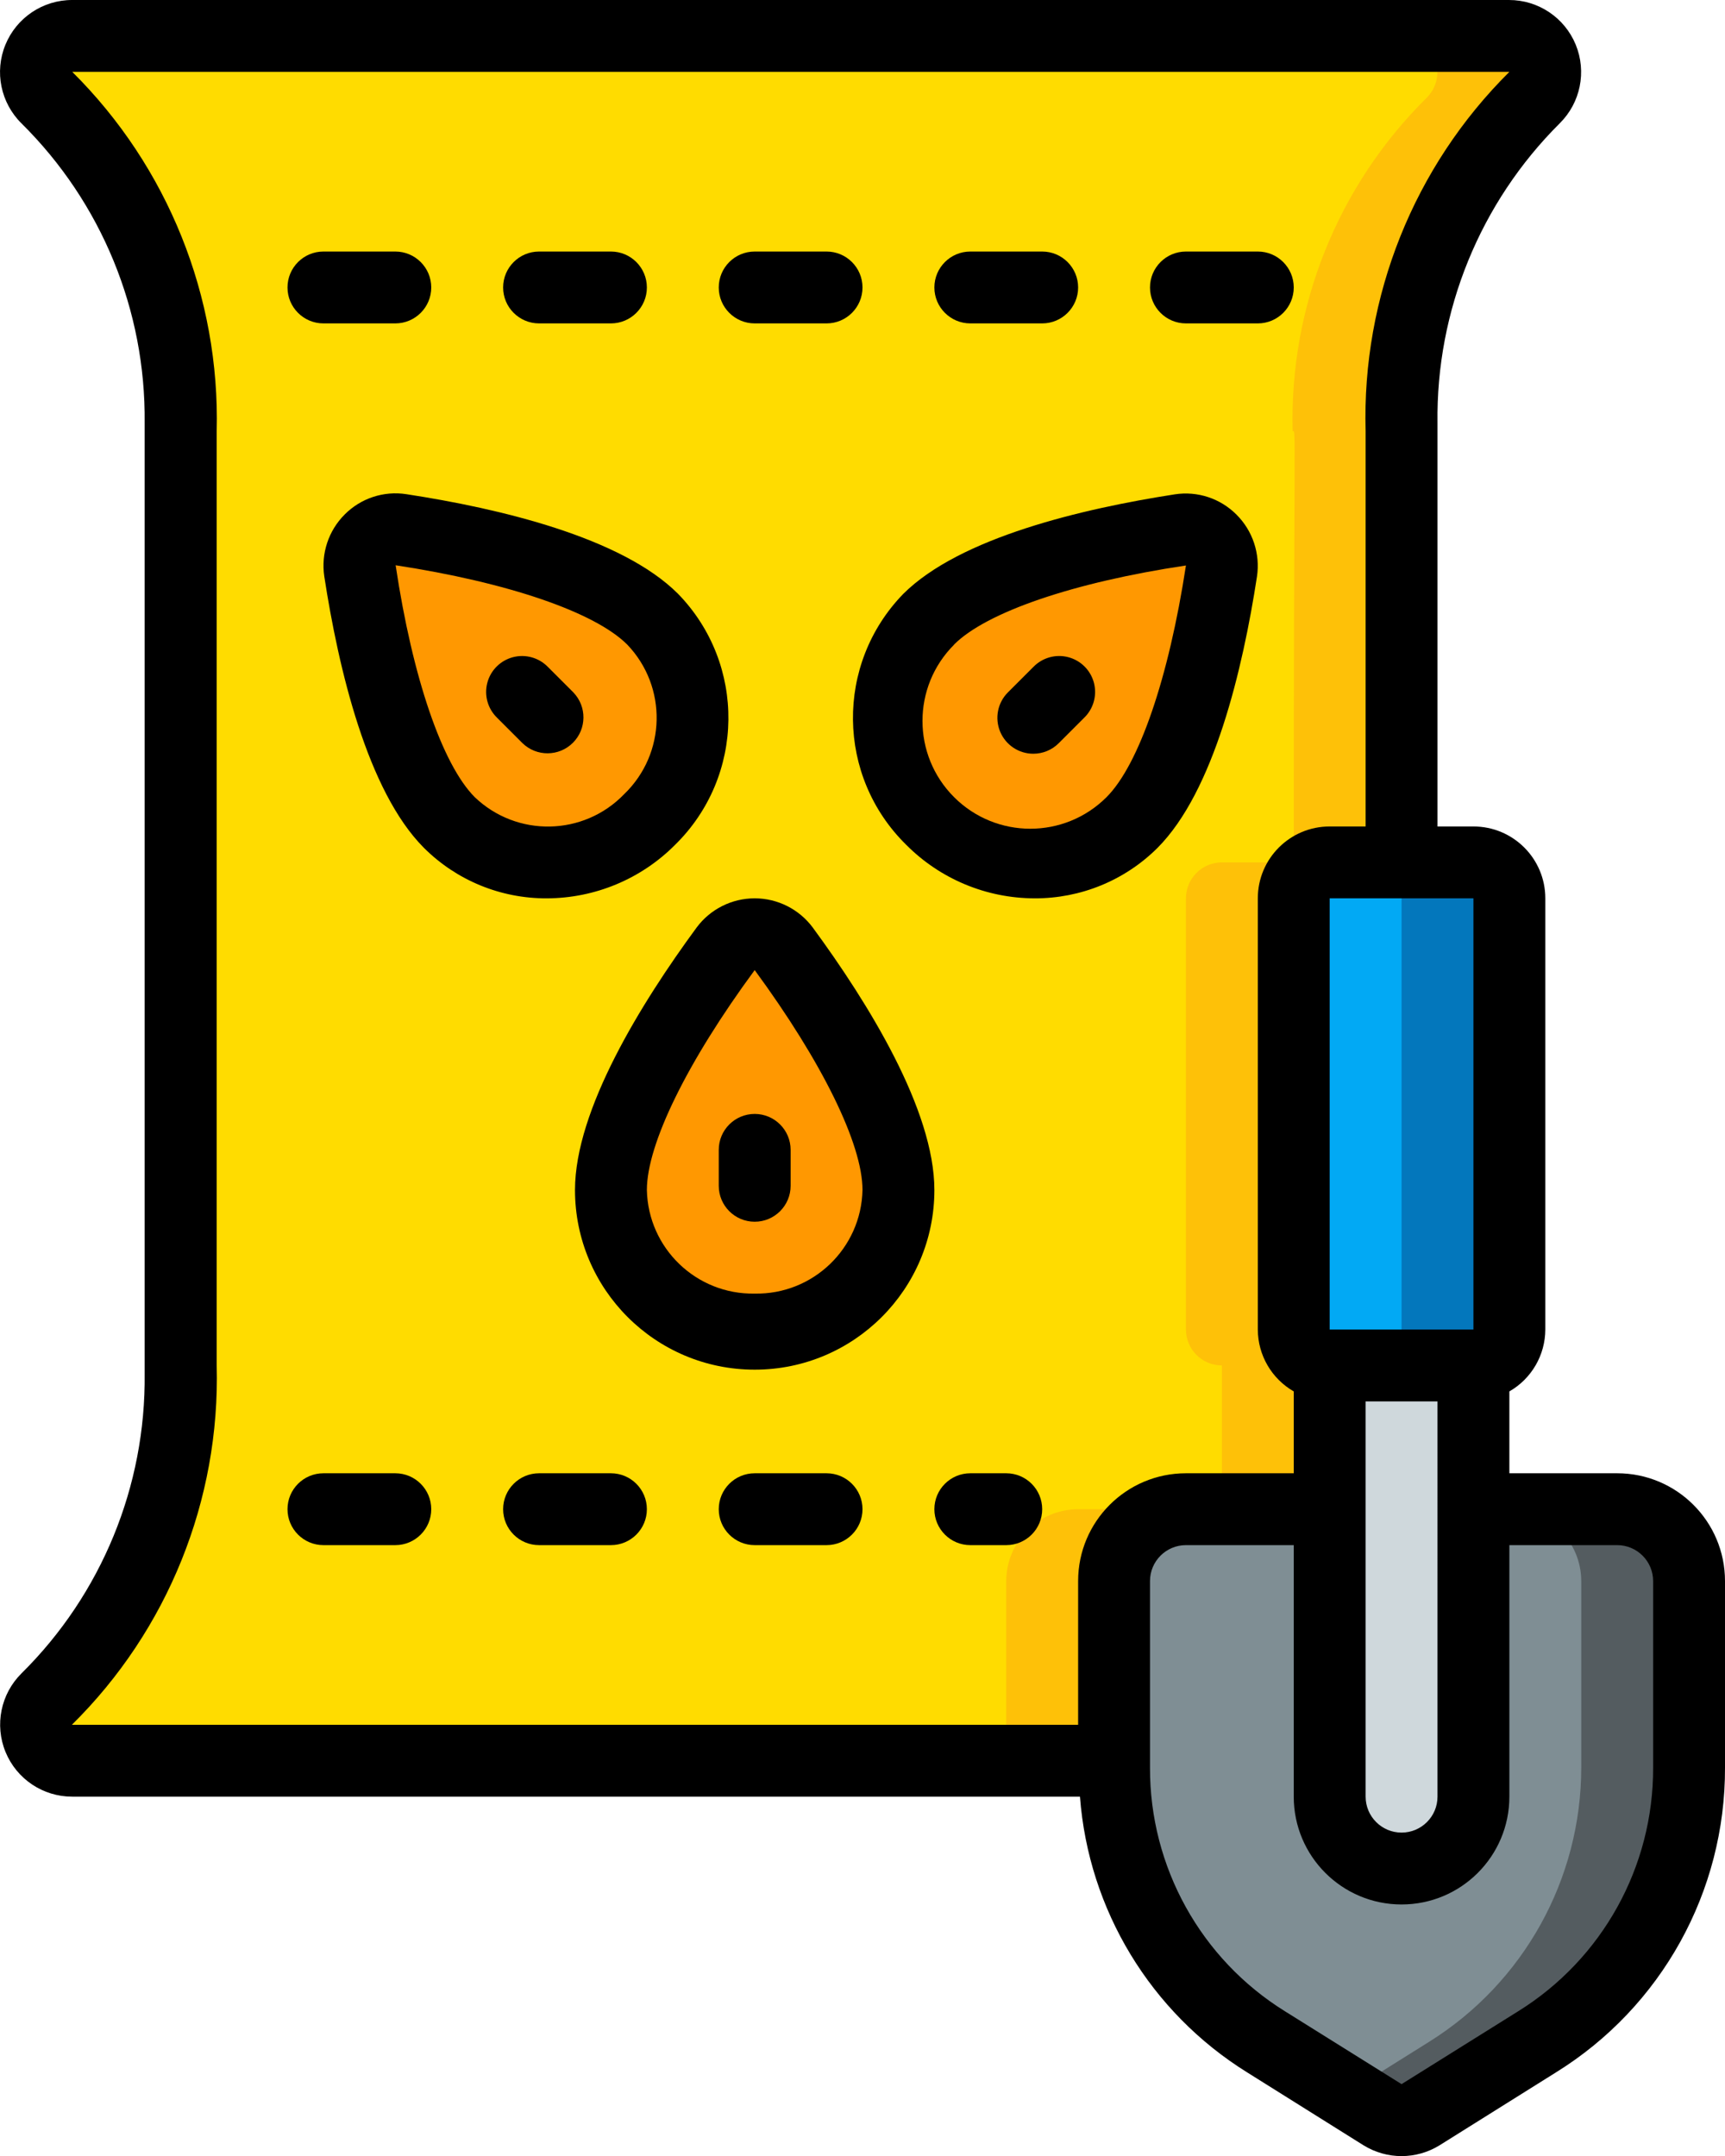 <svg height="60" viewBox="0 0 48 60" width="48" xmlns="http://www.w3.org/2000/svg"><g id="Page-1" fill="none" fill-rule="evenodd"><g id="059---Seed-Bag" fill-rule="nonzero"><path id="Shape" d="m42.7 2.72c-2.473 2.445-3.823 5.804-3.73 9.28.1 0 .03-.478.03 12h-2c-.552 0-1 .448-1 1v12c0 .552.448 1 1 1v4h-4c-1.103.003-1.997.897-2 2v5h-28.99c-.408.001-.776-.245-.931-.622-.156-.377-.068-.811.221-1.098 2.473-2.445 3.823-5.804 3.73-9.28-.1 0-.03 1.12-.03-26h.03c.093-3.476-1.257-6.835-3.73-9.28-.289-.287-.377-.721-.221-1.098.156-.377.523-.623.931-.622h39.98c.408-.001.776.245.931.622.156.377.068.811-.221 1.098z" fill="#ffdc00"/><path id="Shape" d="m28 44v5h3v-5c.003-1.103.897-1.997 2-2h-3c-1.103.003-1.997.897-2 2z" fill="#fec108"/><path id="Shape" d="m41.99 1h-3c.408-.001.776.245.931.622.156.377.068.811-.221 1.098-2.473 2.445-3.823 5.804-3.73 9.28.1 0 .03-.478.03 12h-2c-.552 0-1 .448-1 1v12c0 .552.448 1 1 1v4h3v-4c-.552 0-1-.448-1-1v-12c0-.552.448-1 1-1h2c0-12.528.07-12-.03-12-.093-3.476 1.257-6.835 3.73-9.28.289-.287.377-.721.221-1.098-.156-.377-.523-.623-.931-.622z" fill="#fec108"/><path id="Shape" d="m25 33.118c0 2.209-1.791 4-4 4s-4-1.791-4-4c0-2.07 2.021-5.121 3.19-6.712.191-.256.491-.406.81-.406s.619.15.81.406c1.169 1.594 3.19 4.642 3.19 6.712z" fill="#ff9801"/><path id="Shape" d="m18.159 17.23c1.562 1.563 1.562 4.096-.001 5.658-1.563 1.562-4.096 1.562-5.658-.001-1.463-1.464-2.192-5.05-2.49-7-.045-.316.06-.634.286-.859s.544-.332.859-.287c1.954.297 5.545 1.025 7.004 2.489z" fill="#ff9801"/><path id="Shape" d="m25.841 17.23c-1.562 1.563-1.562 4.096.001 5.658 1.563 1.562 4.096 1.562 5.658-.001 1.463-1.464 2.192-5.05 2.49-7 .045-.316-.06-.634-.286-.859s-.544-.332-.859-.287c-1.954.297-5.54 1.025-7.004 2.489z" fill="#ff9801"/><rect id="Rectangle-path" fill="#02a9f4" height="14" rx="1" width="6" x="36" y="24"/><path id="Shape" d="m41 24h-3c.552 0 1 .448 1 1v12c0 .552-.448 1-1 1h3c.552 0 1-.448 1-1v-12c0-.552-.448-1-1-1z" fill="#0377bc"/><path id="Shape" d="m41 38v12c0 1.105-.895 2-2 2s-2-.895-2-2v-12z" fill="#cfd8dc"/><path id="Shape" d="m47 44v5.19c-.001 3.102-1.599 5.986-4.23 7.63l-3.24 2.03c-.325.2-.735.2-1.06 0l-3.24-2.03c-2.631-1.644-4.229-4.528-4.23-7.63v-5.19c.003-1.103.897-1.997 2-2h4v8c0 1.105.895 2 2 2s2-.895 2-2v-8h4c1.103.003 1.997.897 2 2z" fill="#7f8e94"/><path id="Shape" d="m45 42h-3c1.103.003 1.997.897 2 2v5.19c-.001 3.102-1.599 5.986-4.23 7.63l-2.27 1.422.97.608c.325.2.735.2 1.06 0l3.24-2.03c2.631-1.644 4.229-4.528 4.23-7.63v-5.19c-.003-1.103-.897-1.997-2-2z" fill="#545c60"/><g fill="#000"><path id="Shape" d="m2.011 50h28.04c.239 3.152 1.966 6.001 4.649 7.671l3.238 2.029c.65.404 1.473.404 2.123 0l3.239-2.029c2.932-1.819 4.711-5.029 4.7-8.48v-5.191c0-1.657-1.343-3-3-3h-3v-2.278c.617-.354.998-1.011 1-1.722v-12c0-1.105-.895-2-2-2h-1c0-11.766 0-10.591 0-11.228-.042-3.125 1.185-6.134 3.4-8.339.579-.572.755-1.437.446-2.19-.309-.753-1.043-1.244-1.857-1.243h-39.978c-.815-.002-1.55.49-1.86 1.244-.31.754-.132 1.62.449 2.192 2.222 2.199 3.458 5.205 3.425 8.331v26.461c.035 3.129-1.201 6.138-3.425 8.339-.579.572-.755 1.437-.446 2.19.309.753 1.043 1.244 1.857 1.243zm42.989-7c.552 0 1 .448 1 1v5.191c.009 2.761-1.414 5.33-3.761 6.785l-3.239 2.024-3.239-2.024c-2.347-1.455-3.77-4.024-3.761-6.785v-5.191c0-.552.448-1 1-1h3v7c0 1.657 1.343 3 3 3s3-1.343 3-3v-7zm-5 7c0 .552-.448 1-1 1s-1-.448-1-1v-11h2zm1-13h-4v-12h4zm-34.97 1v-26c.093-3.744-1.361-7.361-4.019-10h39.989c-2.658 2.637-4.106 6.257-4 10v11h-1c-1.105 0-2 .895-2 2v12c.002.711.383 1.368 1 1.722v2.278h-3c-1.657 0-3 1.343-3 3v4h-28c2.668-2.633 4.127-6.253 4.03-10z"/><path id="Shape" d="m21 9h2c.552 0 1-.448 1-1s-.448-1-1-1h-2c-.552 0-1 .448-1 1s.448 1 1 1z"/><path id="Shape" d="m15 9h2c.552 0 1-.448 1-1s-.448-1-1-1h-2c-.552 0-1 .448-1 1s.448 1 1 1z"/><path id="Shape" d="m9 9h2c.552 0 1-.448 1-1s-.448-1-1-1h-2c-.552 0-1 .448-1 1s.448 1 1 1z"/><path id="Shape" d="m33 9h2c.552 0 1-.448 1-1s-.448-1-1-1h-2c-.552 0-1 .448-1 1s.448 1 1 1z"/><path id="Shape" d="m27 9h2c.552 0 1-.448 1-1s-.448-1-1-1h-2c-.552 0-1 .448-1 1s.448 1 1 1z"/><path id="Shape" d="m23 41h-2c-.552 0-1 .448-1 1s.448 1 1 1h2c.552 0 1-.448 1-1s-.448-1-1-1z"/><path id="Shape" d="m28 41h-1c-.552 0-1 .448-1 1s.448 1 1 1h1c.552 0 1-.448 1-1s-.448-1-1-1z"/><path id="Shape" d="m17 41h-2c-.552 0-1 .448-1 1s.448 1 1 1h2c.552 0 1-.448 1-1s-.448-1-1-1z"/><path id="Shape" d="m11 41h-2c-.552 0-1 .448-1 1s.448 1 1 1h2c.552 0 1-.448 1-1s-.448-1-1-1z"/><path id="Shape" d="m22.616 25.813c-.38-.511-.979-.813-1.616-.813s-1.236.301-1.616.813c-1.544 2.102-3.384 5.076-3.384 7.304 0 2.761 2.239 5 5 5s5-2.239 5-5c0-2.228-1.84-5.202-3.384-7.304zm-1.616 10.187c-1.623.03-2.965-1.26-3-2.883 0-1.278 1.12-3.565 3-6.12 1.875 2.555 3 4.842 3 6.12-.035 1.623-1.377 2.913-3 2.883z"/><path id="Shape" d="m20 32v1c0 .552.448 1 1 1s1-.448 1-1v-1c0-.552-.448-1-1-1s-1 .448-1 1z"/><path id="Shape" d="m9.591 14.318c-.451.451-.661 1.088-.568 1.718.395 2.577 1.2 5.981 2.772 7.558.906.905 2.137 1.412 3.418 1.406 1.34-.002 2.625-.537 3.57-1.487 1.948-1.909 1.985-5.034.083-6.989-1.577-1.576-4.98-2.376-7.557-2.771-.63-.098-1.269.112-1.718.565zm7.778 7.782c-1.127 1.17-2.988 1.207-4.16.083-.9-.905-1.73-3.315-2.2-6.452 3.132.479 5.542 1.305 6.446 2.209 1.122 1.174 1.083 3.034-.086 4.16z"/><path id="Shape" d="m14.54 20.683c.392.379 1.016.374 1.402-.012s.391-1.009.012-1.402l-.707-.707c-.251-.26-.623-.364-.973-.273-.35.092-.623.365-.714.714-.092.35.013.721.273.973z"/><path id="Shape" d="m25.217 23.511c.945.951 2.229 1.487 3.57 1.489 1.28.006 2.51-.497 3.418-1.4 1.576-1.577 2.377-4.981 2.772-7.558.093-.63-.117-1.267-.568-1.718-.449-.453-1.088-.664-1.718-.567-2.577.4-5.98 1.2-7.557 2.771-1.898 1.954-1.861 5.075.083 6.983zm1.331-5.574c.9-.9 3.314-1.73 6.452-2.2-.479 3.132-1.306 5.542-2.209 6.447-1.172 1.172-3.071 1.172-4.243-0-1.172-1.172-1.172-3.071-0-4.243z"/><path id="Shape" d="m28.753 20.976c.265-0.0.52-.105.707-.293l.707-.707c.26-.251.364-.623.273-.973-.092-.35-.365-.623-.714-.714-.35-.092-.721.013-.973.273l-.707.707c-.286.286-.371.716-.217 1.09.155.374.519.617.924.617z"/></g></g></g></svg>